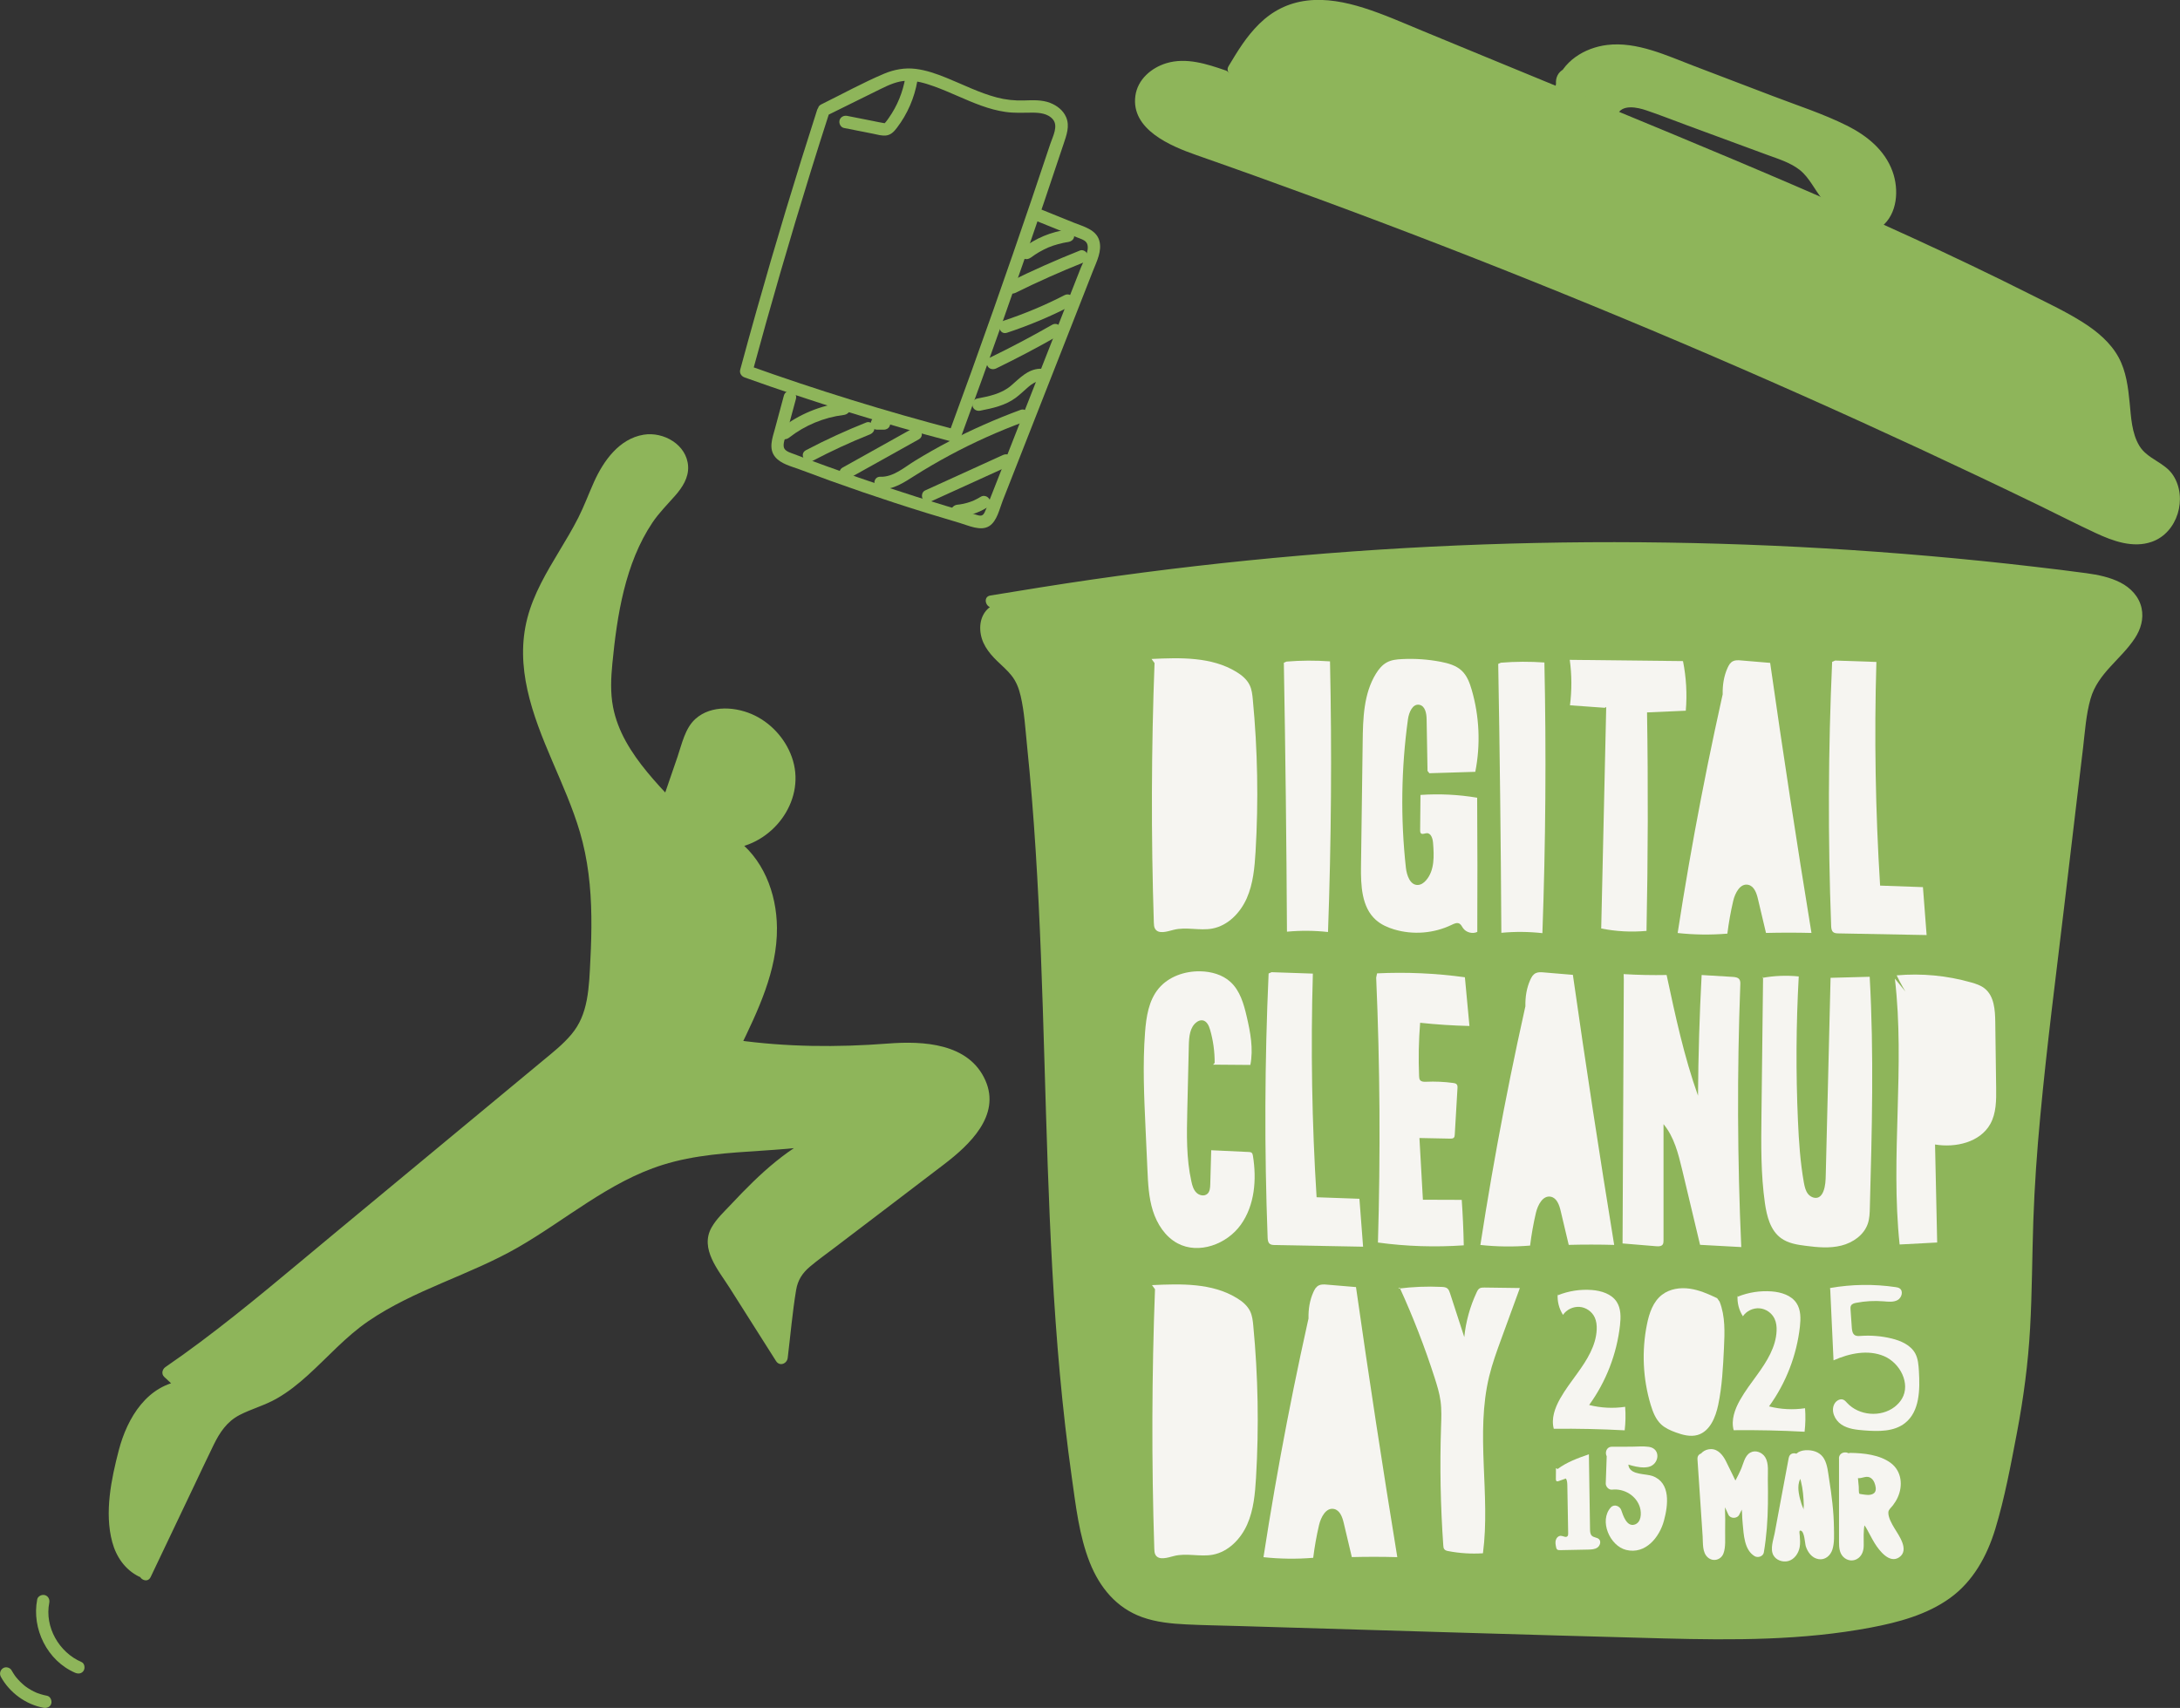 <svg width="134" height="105" viewBox="0 0 134 105" fill="none" xmlns="http://www.w3.org/2000/svg">
<rect x="0" y="0" width="134" height="105" fill="#333333" stroke="none"/>
<g clip-path="url(#clip0_62_463)">
<path d="M8.727 96.572C6.815 95.666 6.915 92.959 7.309 90.885C7.543 89.665 7.784 88.421 8.394 87.338C9.004 86.256 10.058 85.345 11.299 85.24C10.983 84.945 10.668 84.654 10.355 84.359C13.114 82.471 15.69 80.336 18.264 78.202C20.236 76.566 22.21 74.933 24.181 73.298C27.419 70.616 30.657 67.931 33.896 65.249C34.644 64.63 35.408 63.987 35.888 63.143C36.457 62.132 36.559 60.932 36.629 59.772C36.795 56.993 36.846 54.162 36.134 51.472C34.962 47.063 31.752 42.889 32.703 38.425C33.242 35.897 35.047 33.847 36.123 31.497C36.549 30.568 36.864 29.58 37.423 28.723C37.982 27.866 38.851 27.131 39.874 27.064C40.897 26.998 41.984 27.83 41.91 28.848C41.853 29.637 41.195 30.223 40.656 30.804C38.436 33.199 37.769 36.616 37.362 39.856C37.208 41.087 37.077 42.341 37.31 43.559C37.757 45.873 39.436 47.726 41.046 49.448C41.471 48.207 41.9 46.963 42.325 45.722C42.459 45.33 42.599 44.928 42.869 44.616C43.325 44.086 44.081 43.905 44.779 43.941C46.755 44.043 48.491 45.842 48.517 47.818C48.542 49.794 46.853 51.639 44.881 51.79C46.789 53.057 47.55 55.567 47.34 57.845C47.13 60.123 46.114 62.239 45.117 64.297C48.009 64.712 50.945 64.811 53.86 64.591C55.177 64.492 56.528 64.33 57.805 64.673C59.082 65.016 60.292 66.009 60.425 67.322C60.589 68.952 59.146 70.247 57.841 71.24C55.211 73.242 52.583 75.246 49.952 77.247C49.496 77.593 49.027 77.959 48.778 78.475C48.606 78.831 48.558 79.231 48.509 79.625C48.353 80.909 48.194 82.194 48.037 83.476C46.84 81.585 45.64 79.694 44.443 77.802C44.127 77.306 43.802 76.753 43.886 76.172C43.958 75.683 44.307 75.289 44.643 74.926C46.919 72.448 49.478 69.815 52.816 69.37C48.945 70.78 44.563 70.004 40.631 71.24C37.123 72.341 34.308 74.928 31.073 76.671C27.94 78.36 24.361 79.287 21.592 81.524C19.777 82.99 18.344 84.994 16.218 85.954C15.424 86.312 14.539 86.525 13.878 87.09C13.309 87.579 12.97 88.275 12.647 88.951C11.406 91.553 10.168 94.156 8.927 96.759" fill="#8EB55A"/>
<path d="M8.922 96.242C7.145 95.364 7.35 92.882 7.635 91.251C7.853 89.992 8.091 88.659 8.73 87.533C9.265 86.586 10.175 85.741 11.301 85.624C11.609 85.59 11.837 85.214 11.573 84.968C11.257 84.674 10.942 84.382 10.629 84.088L10.552 84.692C13.414 82.729 16.082 80.513 18.751 78.299C21.42 76.085 24.333 73.672 27.125 71.358C28.547 70.178 29.97 68.999 31.393 67.819C32.07 67.258 32.744 66.698 33.421 66.137C34.059 65.607 34.724 65.098 35.306 64.507C35.852 63.954 36.287 63.322 36.554 62.59C36.821 61.858 36.916 61.078 36.974 60.31C37.108 58.587 37.172 56.847 37.069 55.122C36.967 53.397 36.687 51.795 36.146 50.206C35.649 48.737 34.998 47.326 34.403 45.896C33.808 44.465 33.298 43.119 33.044 41.65C32.79 40.181 32.913 38.635 33.47 37.209C34.026 35.784 34.888 34.538 35.641 33.232C36.031 32.557 36.385 31.866 36.687 31.149C37.008 30.392 37.297 29.611 37.751 28.917C38.433 27.876 39.902 26.86 41.061 27.85C42.351 28.953 40.548 30.269 39.879 31.123C38.056 33.453 37.431 36.437 37.046 39.303C36.828 40.931 36.616 42.605 37.069 44.212C37.477 45.65 38.328 46.907 39.274 48.046C39.754 48.621 40.261 49.172 40.774 49.719C40.982 49.942 41.328 49.812 41.417 49.55C41.879 48.204 42.297 46.83 42.812 45.502C43.04 44.91 43.415 44.526 44.043 44.381C44.581 44.255 45.155 44.327 45.673 44.506C47.699 45.207 48.758 47.618 47.688 49.512C47.114 50.531 46.066 51.298 44.886 51.406C44.504 51.442 44.366 51.9 44.691 52.123C46.343 53.243 47.024 55.319 46.991 57.241C46.95 59.68 45.83 61.958 44.786 64.108C44.691 64.302 44.75 64.635 45.017 64.671C47.676 65.047 50.36 65.177 53.042 65.032C55.164 64.916 58.228 64.254 59.659 66.35C61.089 68.446 58.574 70.207 57.156 71.287C55.003 72.927 52.847 74.567 50.693 76.21C49.693 76.973 48.475 77.667 48.219 78.995C48.083 79.701 48.029 80.428 47.942 81.14C47.847 81.92 47.75 82.698 47.655 83.479L48.373 83.284C47.604 82.069 46.832 80.853 46.063 79.637C45.671 79.021 45.281 78.401 44.889 77.784C44.579 77.293 44.104 76.674 44.312 76.057C44.499 75.502 45.05 75.049 45.44 74.632C45.83 74.214 46.232 73.792 46.642 73.388C47.473 72.569 48.35 71.788 49.327 71.151C50.421 70.437 51.616 69.927 52.916 69.743L52.711 69.004C49.181 70.268 45.353 69.771 41.73 70.557C38.108 71.343 35.454 73.534 32.498 75.392C30.996 76.336 29.414 77.094 27.786 77.792C26.158 78.491 24.607 79.128 23.125 80.006C21.643 80.884 20.446 82.01 19.233 83.195C18.636 83.778 18.031 84.362 17.352 84.848C16.672 85.334 15.939 85.665 15.162 85.972C14.267 86.325 13.511 86.763 12.96 87.571C12.378 88.429 11.993 89.442 11.547 90.374C10.563 92.439 9.578 94.504 8.594 96.57C8.383 97.013 9.045 97.404 9.258 96.956C10.124 95.139 10.991 93.322 11.855 91.502C12.278 90.617 12.691 89.724 13.124 88.843C13.503 88.068 13.939 87.4 14.726 86.99C15.465 86.609 16.275 86.399 17 85.984C17.726 85.57 18.331 85.079 18.926 84.541C20.156 83.428 21.251 82.171 22.628 81.229C25.466 79.284 28.86 78.396 31.826 76.692C34.793 74.987 37.431 72.651 40.728 71.614C44.686 70.37 48.986 71.151 52.913 69.743C53.39 69.572 53.193 68.934 52.708 69.004C50.183 69.359 48.078 70.923 46.294 72.651C45.84 73.091 45.399 73.546 44.966 74.01C44.532 74.473 44.048 74.913 43.74 75.458C42.997 76.771 44.166 78.092 44.84 79.159L47.701 83.673C47.919 84.019 48.373 83.845 48.419 83.479C48.588 82.094 48.706 80.692 48.934 79.317C49.037 78.691 49.319 78.263 49.798 77.859C50.278 77.454 50.832 77.06 51.349 76.666C53.577 74.969 55.808 73.278 58.033 71.576C59.587 70.388 61.52 68.586 60.574 66.429C59.561 64.121 56.741 63.987 54.585 64.154C51.455 64.394 48.332 64.371 45.217 63.931L45.448 64.494C46.578 62.163 47.781 59.688 47.758 57.036C47.74 54.892 46.899 52.698 45.076 51.46L44.881 52.176C47.45 51.941 49.486 49.312 48.745 46.769C48.399 45.581 47.519 44.542 46.409 43.994C45.299 43.447 43.735 43.306 42.743 44.199C42.107 44.772 41.912 45.745 41.646 46.523C41.323 47.465 40.997 48.409 40.674 49.351L41.318 49.182C40.272 48.063 39.215 46.922 38.469 45.576C38.102 44.913 37.826 44.207 37.682 43.462C37.513 42.584 37.554 41.673 37.641 40.787C37.928 37.837 38.42 34.643 40.102 32.129C40.513 31.518 41.023 31.016 41.505 30.466C41.943 29.967 42.335 29.365 42.297 28.672C42.225 27.338 40.789 26.524 39.564 26.724C38.064 26.97 37.098 28.331 36.518 29.616C36.185 30.353 35.91 31.111 35.544 31.832C35.177 32.554 34.79 33.191 34.39 33.857C33.606 35.165 32.803 36.503 32.416 37.995C32.029 39.487 32.098 40.956 32.419 42.413C33.093 45.456 34.759 48.161 35.641 51.14C36.141 52.826 36.326 54.574 36.349 56.327C36.362 57.213 36.336 58.101 36.29 58.986C36.249 59.816 36.223 60.66 36.067 61.479C35.91 62.298 35.634 62.982 35.121 63.593C34.608 64.205 33.975 64.704 33.362 65.211C31.939 66.391 30.516 67.57 29.093 68.75C26.258 71.1 23.422 73.449 20.59 75.799C17.757 78.148 15.157 80.377 12.314 82.504C11.609 83.031 10.896 83.543 10.17 84.042C9.976 84.175 9.901 84.464 10.094 84.646C10.409 84.94 10.724 85.232 11.037 85.526L11.309 84.871C9.063 85.104 7.822 87.159 7.302 89.155C6.84 90.924 6.412 92.989 6.899 94.799C7.143 95.705 7.686 96.498 8.542 96.923C8.983 97.14 9.376 96.48 8.93 96.26L8.922 96.242Z" fill="#8EB55A"/>
<path d="M61.297 37.504C60.5 37.778 60.477 38.96 60.946 39.659C61.415 40.358 62.184 40.818 62.643 41.525C63.084 42.2 63.197 43.029 63.292 43.83C65.227 60.072 63.961 76.612 66.56 92.761C66.914 94.963 67.499 97.399 69.381 98.599C70.637 99.403 72.211 99.469 73.703 99.513C82.697 99.776 91.69 100.038 100.684 100.301C105.517 100.442 110.401 100.58 115.144 99.643C117.166 99.244 119.259 98.586 120.635 97.056C121.922 95.628 122.391 93.665 122.809 91.789C123.376 89.232 123.93 86.668 124.212 84.068C124.55 80.948 124.496 77.8 124.617 74.665C124.791 70.109 125.329 65.577 125.868 61.052C126.514 55.611 127.163 50.17 127.809 44.731C127.934 43.677 128.073 42.584 128.644 41.688C129.596 40.196 131.749 39.019 131.226 37.33C130.86 36.142 129.388 35.776 128.155 35.615C107.227 32.866 85.907 33.107 65.045 36.329C63.687 36.539 62.33 36.762 60.974 36.984" fill="#8EB55A"/>
<path d="M61.194 37.133C60.533 37.391 60.218 38.018 60.254 38.709C60.294 39.5 60.736 40.094 61.287 40.631C61.589 40.926 61.917 41.2 62.176 41.53C62.469 41.898 62.633 42.333 62.738 42.786C62.971 43.789 63.028 44.849 63.133 45.87C63.574 50.144 63.815 54.434 63.984 58.725C64.32 67.309 64.366 75.911 65.148 84.472C65.343 86.596 65.584 88.715 65.881 90.827C66.13 92.577 66.33 94.402 66.986 96.058C67.596 97.591 68.624 98.853 70.216 99.421C71.083 99.73 72.016 99.82 72.929 99.864C73.977 99.915 75.026 99.93 76.074 99.961C84.817 100.217 93.562 100.496 102.307 100.726C106.537 100.836 110.801 100.849 114.974 100.061C116.672 99.741 118.425 99.275 119.848 98.254C121.271 97.233 122.135 95.677 122.648 93.99C123.227 92.078 123.596 90.074 123.971 88.114C124.378 85.977 124.665 83.824 124.786 81.652C124.909 79.461 124.909 77.267 124.983 75.077C125.058 72.886 125.211 70.754 125.414 68.599C125.819 64.274 126.378 59.964 126.891 55.652C127.147 53.484 127.406 51.319 127.662 49.151C127.788 48.092 127.914 47.029 128.042 45.97C128.16 44.969 128.224 43.935 128.501 42.96C128.952 41.379 130.362 40.552 131.226 39.236C131.588 38.686 131.777 38.046 131.639 37.391C131.49 36.68 130.965 36.132 130.331 35.81C129.698 35.487 128.97 35.336 128.255 35.239C127.178 35.093 126.096 34.962 125.017 34.837C122.878 34.586 120.738 34.369 118.594 34.182C110.019 33.432 101.399 33.176 92.795 33.419C84.191 33.662 75.623 34.402 67.114 35.63C65.027 35.932 62.948 36.27 60.869 36.611C60.382 36.69 60.589 37.43 61.074 37.35C69.409 35.984 77.774 34.957 86.209 34.468C94.575 33.985 102.966 33.972 111.334 34.43C115.541 34.66 119.74 35.011 123.927 35.479C124.973 35.597 126.019 35.72 127.065 35.853C127.888 35.958 128.734 36.03 129.526 36.298C130.149 36.511 130.77 36.905 130.9 37.596C131.021 38.228 130.636 38.809 130.247 39.272C129.772 39.833 129.224 40.327 128.757 40.892C128.219 41.545 127.865 42.274 127.678 43.101C127.462 44.04 127.393 45.015 127.278 45.97L126.898 49.151C126.401 53.346 125.901 57.538 125.404 61.733C124.904 65.938 124.422 70.15 124.245 74.386C124.158 76.507 124.155 78.632 124.065 80.753C123.976 82.875 123.758 84.997 123.383 87.098C123.03 89.079 122.627 91.067 122.125 93.017C121.694 94.691 121.048 96.355 119.646 97.458C118.294 98.52 116.564 98.978 114.905 99.3C112.9 99.687 110.865 99.879 108.824 99.963C104.622 100.137 100.407 99.91 96.208 99.787C91.921 99.661 87.634 99.536 83.348 99.41C81.204 99.349 79.061 99.285 76.918 99.224C75.846 99.193 74.775 99.162 73.703 99.129C72.793 99.101 71.87 99.075 70.983 98.853C67.378 97.949 67.058 93.673 66.627 90.627C65.448 82.289 65.227 73.856 64.978 65.451C64.853 61.246 64.725 57.041 64.468 52.842C64.34 50.746 64.181 48.65 63.976 46.559C63.876 45.553 63.773 44.55 63.645 43.546C63.532 42.684 63.363 41.821 62.822 41.115C62.346 40.493 61.602 40.05 61.218 39.362C60.997 38.965 60.848 38.093 61.405 37.875C61.861 37.696 61.661 36.954 61.2 37.135H61.194V37.133Z" fill="#8EB55A"/>
<path d="M75.234 4.701C74.298 4.379 73.326 4.049 72.342 4.146C71.357 4.243 70.352 4.891 70.18 5.863C69.896 7.458 71.76 8.502 73.288 9.037C92.165 15.627 110.637 23.374 128.565 32.219C129.726 32.792 131.067 33.381 132.27 32.9C133.78 32.296 134.095 29.898 132.793 28.925C132.482 28.692 132.118 28.541 131.808 28.311C130.144 27.059 130.872 24.393 130.049 22.481C129.398 20.973 127.847 20.09 126.386 19.338C117.21 14.598 107.647 10.652 98.097 6.71C93.964 5.006 89.834 3.301 85.701 1.597C83.514 0.694 80.984 -0.202 78.874 0.87C77.502 1.566 76.641 2.951 75.849 4.271" fill="#8EB55A"/>
<path d="M75.336 4.33C74.19 3.934 72.918 3.519 71.706 3.882C70.767 4.164 69.924 4.888 69.788 5.897C69.511 7.965 71.965 8.983 73.531 9.531C78.567 11.294 83.576 13.139 88.55 15.064C93.523 16.989 98.484 19.003 103.402 21.094C108.311 23.182 113.187 25.352 118.025 27.599C120.453 28.728 122.873 29.875 125.283 31.044C126.465 31.617 127.634 32.219 128.824 32.772C129.872 33.261 131.111 33.714 132.264 33.309C133.857 32.754 134.482 30.617 133.58 29.222C133.051 28.408 132 28.234 131.5 27.405C131.031 26.624 130.993 25.649 130.906 24.769C130.811 23.814 130.695 22.842 130.234 21.984C129.737 21.063 128.906 20.372 128.034 19.819C127.009 19.169 125.896 18.647 124.814 18.102C123.614 17.498 122.409 16.907 121.199 16.328C116.343 14.002 111.406 11.852 106.445 9.761C101.407 7.639 96.346 5.572 91.293 3.488C90.014 2.961 88.734 2.434 87.455 1.904C86.253 1.408 85.058 0.873 83.814 0.481C82.702 0.131 81.507 -0.107 80.338 0.036C79.169 0.179 78.21 0.676 77.405 1.466C76.6 2.257 76.067 3.153 75.516 4.069C75.259 4.494 75.926 4.881 76.18 4.456C76.723 3.552 77.277 2.631 78.056 1.904C78.836 1.177 79.874 0.77 80.969 0.758C82.133 0.745 83.271 1.077 84.355 1.472C85.532 1.899 86.683 2.406 87.84 2.884C92.713 4.896 97.592 6.9 102.461 8.922C107.24 10.905 112.006 12.922 116.71 15.072C119.058 16.144 121.392 17.25 123.701 18.401C124.781 18.939 125.868 19.468 126.922 20.052C127.798 20.538 128.693 21.104 129.29 21.925C130.406 23.461 129.921 25.46 130.544 27.162C130.69 27.558 130.89 27.927 131.172 28.244C131.508 28.623 131.952 28.841 132.375 29.104C133.031 29.514 133.305 30.256 133.2 31.011C133.1 31.722 132.667 32.388 131.954 32.598C130.824 32.933 129.631 32.316 128.642 31.83C126.332 30.691 124.012 29.57 121.684 28.467C117.064 26.279 112.413 24.165 107.727 22.122C103.068 20.093 98.377 18.133 93.657 16.246C88.911 14.35 84.135 12.528 79.333 10.782C78.123 10.342 76.91 9.907 75.698 9.477C74.636 9.101 73.521 8.791 72.506 8.302C71.785 7.957 70.921 7.463 70.621 6.675C70.278 5.776 70.944 4.955 71.772 4.658C72.877 4.264 74.07 4.699 75.123 5.062C75.593 5.224 75.793 4.484 75.328 4.323L75.336 4.33Z" fill="#8EB55A"/>
<path d="M96.005 5.293C96.328 4 97.718 3.202 99.051 3.125C100.384 3.048 101.679 3.532 102.925 4.008C105.783 5.098 108.639 6.191 111.498 7.281C112.885 7.811 114.331 8.382 115.297 9.505C116.264 10.629 116.551 12.487 115.513 13.544C115.4 13.659 115.262 13.769 115.1 13.787C114.98 13.8 114.862 13.761 114.749 13.72C113.664 13.324 112.705 12.592 112.039 11.65C111.739 11.225 111.495 10.759 111.131 10.388C110.595 9.846 109.857 9.567 109.139 9.303C106.634 8.379 104.127 7.455 101.622 6.534C101.158 6.362 100.681 6.191 100.187 6.214C99.692 6.237 99.179 6.516 99.03 6.984C98.379 6.716 97.728 6.444 97.077 6.176C96.725 6.03 96.354 5.868 96.144 5.551C95.933 5.234 95.982 4.719 96.333 4.573" fill="#8EB55A"/>
<path d="M96.374 5.395C96.682 4.254 97.882 3.591 99.005 3.511C100.581 3.401 102.099 4.103 103.537 4.65C105.086 5.241 106.634 5.833 108.18 6.424C109.726 7.015 111.165 7.501 112.611 8.139C113.78 8.656 115.013 9.372 115.533 10.603C115.746 11.107 115.849 11.686 115.754 12.228C115.705 12.507 115.608 12.771 115.454 13.009C115.385 13.116 115.303 13.219 115.205 13.306C115.033 13.459 114.849 13.354 114.659 13.275C114.046 13.019 113.482 12.646 113.005 12.185C112.495 11.691 112.167 11.095 111.749 10.529C110.86 9.331 109.326 8.96 107.988 8.469C106.237 7.824 104.489 7.179 102.738 6.534C101.953 6.245 101.099 5.807 100.243 5.827C99.543 5.843 98.907 6.214 98.659 6.882L99.133 6.613C98.469 6.337 97.8 6.071 97.138 5.787C96.91 5.687 96.62 5.572 96.477 5.357C96.379 5.211 96.356 4.991 96.528 4.904C96.969 4.678 96.579 4.016 96.141 4.241C95.364 4.637 95.587 5.671 96.169 6.122C96.526 6.396 96.966 6.542 97.379 6.71C97.897 6.925 98.412 7.138 98.93 7.353C99.133 7.437 99.338 7.258 99.405 7.084C99.669 6.37 100.674 6.606 101.199 6.785C102.03 7.066 102.848 7.389 103.671 7.693C105.322 8.302 106.973 8.909 108.621 9.518C109.306 9.771 110.049 9.991 110.631 10.452C111.213 10.913 111.541 11.665 112.016 12.244C112.464 12.791 113.023 13.26 113.636 13.618C114.213 13.956 115.026 14.432 115.641 13.946C116.643 13.155 116.736 11.645 116.325 10.526C115.846 9.213 114.741 8.328 113.521 7.719C112.07 6.995 110.495 6.488 108.983 5.909C107.355 5.287 105.729 4.666 104.101 4.046C102.473 3.427 100.622 2.541 98.787 2.764C97.397 2.933 96.018 3.778 95.636 5.19C95.508 5.669 96.249 5.871 96.377 5.395H96.374Z" fill="#8EB55A"/>
<path d="M70.97 40.685C70.767 46.029 70.752 51.38 70.924 56.724C70.929 56.852 70.934 56.985 70.998 57.095C71.206 57.446 71.729 57.269 72.124 57.167C72.898 56.962 73.728 57.231 74.516 57.085C75.48 56.906 76.241 56.115 76.636 55.222C77.031 54.329 77.118 53.331 77.177 52.353C77.361 49.238 77.305 46.106 77.007 42.999C76.979 42.699 76.946 42.392 76.815 42.121C76.646 41.768 76.331 41.507 75.995 41.304C74.472 40.373 72.567 40.426 70.783 40.511C71.398 41.356 72.016 42.203 72.631 43.047C72.782 43.257 72.939 43.469 73.016 43.715C73.103 43.984 73.09 44.276 73.077 44.557C72.947 47.697 72.906 50.843 72.957 53.988C72.957 54.086 72.962 54.185 73.011 54.267C73.149 54.505 73.521 54.418 73.741 54.252C74.674 53.548 74.721 52.192 74.682 51.025C74.615 48.987 74.549 46.948 74.48 44.91C74.467 44.534 74.451 44.145 74.269 43.815C74.087 43.485 73.682 43.249 73.331 43.38" fill="#F6F5F1"/>
<path d="M78.915 40.744C79.013 46.254 79.077 51.767 79.107 57.277C79.946 57.198 80.792 57.205 81.63 57.297C81.83 51.754 81.871 46.205 81.753 40.659C80.864 40.596 79.969 40.598 79.079 40.672" fill="#F6F5F1"/>
<path d="M87.86 47.536L90.683 47.449C91.013 45.783 90.937 44.038 90.462 42.405C90.337 41.975 90.175 41.537 89.847 41.23C89.503 40.908 89.024 40.775 88.562 40.685C87.778 40.534 86.976 40.478 86.176 40.519C85.858 40.534 85.532 40.567 85.253 40.718C84.96 40.874 84.745 41.141 84.571 41.425C83.82 42.651 83.779 44.166 83.761 45.601C83.727 48.151 83.694 50.702 83.658 53.251C83.643 54.431 83.691 55.767 84.571 56.553C84.886 56.834 85.284 57.016 85.689 57.136C86.85 57.487 88.142 57.384 89.234 56.855C89.383 56.783 89.56 56.701 89.706 56.78C89.811 56.837 89.86 56.96 89.929 57.057C90.116 57.325 90.508 57.431 90.806 57.292C90.819 54.541 90.816 51.79 90.798 49.041C89.65 48.847 88.475 48.79 87.314 48.87C87.306 49.594 87.301 50.318 87.293 51.042C87.293 51.109 87.293 51.186 87.345 51.232C87.434 51.314 87.576 51.227 87.699 51.222C87.96 51.209 88.065 51.547 88.086 51.808C88.152 52.611 88.188 53.515 87.655 54.121C87.527 54.27 87.355 54.395 87.158 54.405C86.681 54.428 86.471 53.819 86.417 53.346C86.083 50.31 86.127 47.237 86.545 44.212C86.604 43.792 86.832 43.249 87.247 43.329C87.601 43.398 87.686 43.856 87.691 44.214C87.709 45.274 87.729 46.333 87.747 47.393" fill="#F6F5F1"/>
<path d="M98.731 43.464L98.423 57.08C99.338 57.264 100.279 57.313 101.207 57.228C101.299 52.752 101.312 48.273 101.24 43.797C102.035 43.761 102.827 43.725 103.622 43.692C103.709 42.674 103.65 41.642 103.45 40.642C101.13 40.616 98.81 40.59 96.49 40.565C96.618 41.491 96.621 42.433 96.503 43.359C97.215 43.411 97.925 43.462 98.638 43.513" fill="#F6F5F1"/>
<path d="M106.319 40.803C105.045 46.28 103.978 51.803 103.122 57.359C104.135 57.469 105.16 57.482 106.178 57.397C106.263 56.719 106.381 56.048 106.537 55.383C106.652 54.894 106.968 54.29 107.457 54.395C107.824 54.474 107.973 54.902 108.057 55.265C108.221 55.961 108.385 56.658 108.552 57.354C109.483 57.331 110.416 57.331 111.347 57.354C110.444 51.828 109.598 46.295 108.808 40.752C108.211 40.7 107.611 40.649 107.014 40.601C106.845 40.585 106.665 40.575 106.514 40.652C106.358 40.734 106.263 40.895 106.191 41.056C105.735 42.065 105.855 43.244 106.158 44.309C106.46 45.374 106.929 46.392 107.165 47.472C107.468 48.862 107.368 50.336 106.881 51.672C107.229 51.751 107.58 51.833 107.929 51.913C108.047 51.941 108.185 51.961 108.275 51.879C108.352 51.81 108.357 51.693 108.355 51.59C108.327 50.543 107.998 49.504 107.421 48.629" fill="#F6F5F1"/>
<path d="M112.618 40.688C112.375 46.093 112.354 51.508 112.557 56.916C112.562 57.057 112.577 57.218 112.685 57.305C112.769 57.374 112.89 57.379 113 57.382C114.808 57.415 116.618 57.451 118.425 57.484C118.351 56.502 118.274 55.521 118.199 54.538C117.323 54.508 116.443 54.474 115.566 54.444C115.279 49.868 115.202 45.279 115.338 40.695C114.492 40.667 113.649 40.639 112.803 40.608" fill="#F6F5F1"/>
<path d="M74.662 65.344C74.667 64.653 74.572 63.962 74.38 63.299C74.308 63.048 74.172 62.761 73.913 62.726C73.785 62.708 73.657 62.761 73.554 62.838C73.136 63.145 73.088 63.739 73.075 64.256C73.044 65.595 73.013 66.933 72.98 68.272C72.947 69.733 72.913 71.212 73.234 72.64C73.287 72.883 73.359 73.137 73.536 73.316C73.713 73.495 74.023 73.562 74.213 73.395C74.369 73.26 74.385 73.027 74.392 72.82C74.413 72.118 74.431 71.414 74.451 70.713C75.221 70.749 75.99 70.785 76.759 70.821C76.818 70.823 76.885 70.828 76.931 70.864C76.987 70.908 77.002 70.984 77.015 71.054C77.251 72.507 77.128 74.094 76.269 75.294C75.41 76.495 73.682 77.132 72.382 76.436C71.626 76.031 71.124 75.253 70.865 74.434C70.606 73.615 70.567 72.748 70.529 71.891C70.49 71.051 70.452 70.209 70.414 69.37C70.324 67.404 70.234 65.433 70.383 63.473C70.455 62.516 70.606 61.505 71.221 60.768C71.831 60.036 72.823 59.695 73.777 59.713C74.449 59.726 75.139 59.913 75.633 60.366C76.223 60.903 76.454 61.72 76.633 62.495C76.861 63.47 77.051 64.486 76.856 65.469C76.095 65.464 75.333 65.456 74.569 65.451" fill="#F6F5F1"/>
<path d="M84.591 60.1C84.825 65.525 84.858 70.959 84.699 76.387C86.445 76.625 88.216 76.681 89.975 76.559C89.957 75.627 89.914 74.693 89.85 73.764L87.463 73.756L87.25 69.961L89.142 69.999C89.222 69.999 89.311 69.999 89.365 69.94C89.411 69.892 89.416 69.82 89.421 69.753C89.478 68.804 89.532 67.855 89.588 66.905C89.593 66.82 89.596 66.726 89.539 66.662C89.488 66.603 89.403 66.588 89.324 66.577C88.773 66.503 88.214 66.478 87.658 66.503C87.527 66.508 87.376 66.508 87.293 66.406C87.24 66.339 87.232 66.247 87.229 66.16C87.183 65.065 87.204 63.969 87.293 62.877C88.301 62.984 89.311 63.051 90.324 63.074L90.044 60.079C88.257 59.834 86.448 59.752 84.645 59.839" fill="#F6F5F1"/>
<path d="M99.812 60.207C99.787 65.62 99.761 71.031 99.735 76.443C100.425 76.502 101.117 76.559 101.809 76.615C101.95 76.625 102.115 76.625 102.199 76.513C102.25 76.441 102.253 76.349 102.253 76.259V69.109C102.907 69.894 103.163 70.928 103.402 71.924C103.768 73.459 104.132 74.992 104.499 76.528C105.342 76.574 106.188 76.62 107.032 76.666C106.791 71.289 106.77 65.904 106.973 60.527C106.978 60.42 106.978 60.302 106.916 60.212C106.829 60.087 106.655 60.066 106.501 60.056C105.865 60.018 105.232 59.98 104.596 59.941C104.465 62.413 104.391 64.886 104.373 67.361C103.514 64.95 102.979 62.439 102.443 59.939C101.563 59.956 100.681 59.939 99.802 59.885" fill="#F6F5F1"/>
<path d="M108.373 60.044C108.339 62.889 108.306 65.738 108.273 68.584C108.252 70.378 108.232 72.182 108.485 73.961C108.601 74.764 108.816 75.637 109.475 76.116C109.908 76.433 110.462 76.523 110.995 76.589C111.724 76.684 112.472 76.753 113.185 76.574C113.898 76.395 114.577 75.921 114.81 75.228C114.918 74.913 114.928 74.573 114.936 74.24C115.064 69.51 115.192 64.773 114.926 60.049C114.123 60.069 113.323 60.092 112.521 60.113C112.423 64.144 112.326 68.174 112.226 72.205C112.218 72.553 112.208 72.909 112.082 73.234C112.026 73.377 111.941 73.521 111.806 73.595C111.583 73.713 111.293 73.597 111.136 73.4C110.98 73.203 110.926 72.945 110.88 72.699C110.657 71.445 110.572 70.173 110.516 68.901C110.385 65.945 110.401 62.984 110.565 60.028C109.824 59.954 109.07 59.982 108.337 60.115" fill="#F6F5F1"/>
<path d="M116.474 60.161C117.11 65.579 116.19 71.084 116.766 76.507L119.074 76.385C119.03 74.376 118.987 72.369 118.943 70.36C120.212 70.572 121.709 70.224 122.337 69.103C122.709 68.441 122.709 67.639 122.699 66.877C122.681 65.528 122.663 64.179 122.645 62.828C122.635 62.083 122.578 61.236 121.996 60.77C121.758 60.578 121.458 60.481 121.163 60.397C119.681 59.974 118.12 59.826 116.584 59.962C117.066 60.96 117.682 61.896 118.405 62.736C118.541 62.892 118.682 63.051 118.751 63.248C118.81 63.417 118.807 63.598 118.805 63.778C118.792 64.776 118.779 65.771 118.769 66.769C118.766 67.071 118.789 67.43 119.046 67.591C119.287 67.742 119.628 67.619 119.802 67.394C119.976 67.169 120.03 66.874 120.063 66.59C120.168 65.735 120.176 64.873 120.158 64.01C120.151 63.586 120.117 63.115 119.812 62.818C119.507 62.521 118.851 62.621 118.82 63.043" fill="#F6F5F1"/>
<path d="M86.032 79.151C86.86 80.961 87.581 82.819 88.188 84.713C88.337 85.178 88.481 85.647 88.547 86.13C88.619 86.66 88.596 87.198 88.578 87.73C88.498 90.156 88.545 92.587 88.716 95.011C88.722 95.093 88.729 95.183 88.783 95.246C88.842 95.318 88.937 95.341 89.027 95.357C89.727 95.492 90.444 95.536 91.154 95.49C91.626 91.884 90.678 88.147 91.537 84.613C91.729 83.822 92.008 83.057 92.288 82.291C92.667 81.255 93.047 80.221 93.423 79.184C92.698 79.174 91.97 79.164 91.244 79.154C91.144 79.154 91.039 79.154 90.952 79.202C90.86 79.256 90.808 79.356 90.765 79.453C90.36 80.318 90.101 81.25 90.006 82.199C89.714 81.301 89.421 80.4 89.129 79.502C89.093 79.394 89.055 79.282 88.968 79.21C88.873 79.131 88.739 79.121 88.616 79.115C87.729 79.072 86.84 79.108 85.958 79.22" fill="#F6F5F1"/>
<path d="M95.749 79.548C95.713 79.996 95.831 80.454 96.074 80.833C96.295 80.508 96.7 80.313 97.095 80.344C97.49 80.374 97.856 80.63 98.023 80.989C98.13 81.219 98.156 81.48 98.146 81.734C98.105 82.721 97.549 83.607 96.969 84.408C96.597 84.925 96.208 85.432 95.895 85.987C95.577 86.55 95.338 87.213 95.508 87.837C96.961 87.822 98.415 87.853 99.866 87.932C99.922 87.454 99.933 86.967 99.894 86.486C99.159 86.596 98.402 86.558 97.682 86.374C98.723 84.938 99.384 83.228 99.579 81.467C99.633 80.976 99.643 80.446 99.374 80.032C99.056 79.543 98.43 79.351 97.848 79.305C97.141 79.251 96.42 79.361 95.761 79.627" fill="#F6F5F1"/>
<path d="M105.55 79.809C105.012 79.553 104.455 79.307 103.866 79.223C103.276 79.138 102.635 79.233 102.163 79.597C101.609 80.021 101.371 80.735 101.235 81.419C100.904 83.052 100.984 84.764 101.463 86.358C101.597 86.801 101.771 87.254 102.109 87.569C102.361 87.802 102.684 87.942 103.007 88.06C103.437 88.219 103.912 88.344 104.353 88.216C105.106 87.993 105.452 87.136 105.614 86.371C105.855 85.224 105.911 84.047 105.968 82.877C106.014 81.915 106.055 80.92 105.701 80.024" fill="#F6F5F1"/>
<path d="M112.503 79.33L112.703 83.63C113.68 83.195 114.828 82.954 115.813 83.374C116.797 83.794 117.451 85.066 116.91 85.987C116.797 86.181 116.638 86.35 116.461 86.489C115.613 87.146 114.267 87.036 113.539 86.248C113.472 86.176 113.405 86.097 113.316 86.054C113.113 85.961 112.867 86.107 112.759 86.304C112.523 86.734 112.777 87.3 113.185 87.574C113.592 87.848 114.105 87.899 114.592 87.937C115.461 88.004 116.42 88.024 117.102 87.482C118.002 86.768 118.02 85.432 117.951 84.285C117.928 83.919 117.902 83.538 117.73 83.213C117.448 82.688 116.843 82.424 116.264 82.284C115.646 82.135 115.002 82.082 114.369 82.128C114.249 82.135 114.118 82.145 114.015 82.084C113.867 81.992 113.839 81.79 113.826 81.616C113.8 81.245 113.774 80.874 113.749 80.502C113.744 80.423 113.739 80.339 113.777 80.267C113.836 80.154 113.974 80.116 114.097 80.093C114.651 79.986 115.22 79.955 115.782 80.001C116.074 80.024 116.384 80.065 116.641 79.924C116.897 79.783 117.01 79.369 116.766 79.205C116.689 79.154 116.597 79.138 116.505 79.126C115.174 78.931 113.813 78.951 112.49 79.184" fill="#F6F5F1"/>
<path d="M95.641 90.258L95.636 90.921C95.636 90.972 95.641 91.031 95.682 91.057C95.718 91.078 95.764 91.065 95.805 91.052C95.954 90.998 96.105 90.947 96.254 90.893C96.333 91.021 96.338 91.18 96.341 91.328C96.359 92.306 96.374 93.284 96.392 94.261C96.392 94.325 96.392 94.397 96.346 94.443C96.249 94.543 96.087 94.425 95.946 94.417C95.797 94.41 95.672 94.538 95.631 94.681C95.59 94.824 95.621 94.975 95.651 95.121C95.662 95.165 95.672 95.211 95.7 95.244C95.749 95.298 95.831 95.3 95.903 95.298C96.474 95.287 97.046 95.275 97.618 95.264C97.815 95.259 98.028 95.252 98.189 95.139C98.351 95.026 98.43 94.768 98.29 94.627C98.171 94.512 97.969 94.527 97.849 94.415C97.749 94.32 97.738 94.164 97.736 94.026C97.713 92.485 97.69 90.944 97.666 89.404C96.995 89.639 96.313 89.882 95.744 90.31" fill="#F6F5F1"/>
<path d="M99.151 89.383L99.087 91.195C100.079 91.057 101.107 91.843 101.233 92.836C101.271 93.135 101.233 93.453 101.074 93.708C100.915 93.964 100.625 94.149 100.322 94.131C100.043 94.115 99.794 93.931 99.633 93.706C99.471 93.481 99.376 93.209 99.287 92.946C98.959 93.271 99.074 93.826 99.292 94.233C99.397 94.43 99.525 94.622 99.707 94.758C100.202 95.124 100.948 94.921 101.363 94.471C101.779 94.021 101.938 93.391 102.04 92.787C102.135 92.234 102.15 91.561 101.697 91.234C101.443 91.049 101.112 91.031 100.804 90.98C100.494 90.929 100.179 90.832 99.956 90.612C99.733 90.392 99.633 90.023 99.797 89.757C99.817 89.721 99.846 89.688 99.879 89.667C99.981 89.601 100.115 89.644 100.228 89.683C100.479 89.767 100.743 89.818 101.01 89.831C101.143 89.839 101.284 89.831 101.394 89.757C101.504 89.683 101.558 89.514 101.474 89.411C101.404 89.329 101.284 89.324 101.176 89.324C100.479 89.324 99.784 89.329 99.087 89.329" fill="#F6F5F1"/>
<path d="M98.766 89.383L98.702 91.195C98.694 91.385 98.884 91.602 99.087 91.579C99.83 91.492 100.594 91.948 100.807 92.682C100.907 93.03 100.892 93.611 100.461 93.731C99.989 93.865 99.766 93.163 99.656 92.841C99.569 92.582 99.218 92.444 99.012 92.672C98.277 93.488 98.951 95.039 99.958 95.285C101.145 95.574 102.004 94.507 102.279 93.488C102.532 92.557 102.717 91.152 101.574 90.74C101.163 90.591 100.294 90.683 100.117 90.169C100.097 90.113 100.105 90.09 100.094 90.041C100.084 89.99 100.181 89.89 100.063 89.977C99.979 90.038 100.03 90.018 100.12 90.046C100.184 90.067 100.246 90.087 100.312 90.102C100.622 90.184 100.989 90.251 101.309 90.187C101.994 90.049 102.117 89.061 101.356 88.948C101.01 88.897 100.635 88.935 100.287 88.938C99.887 88.938 99.487 88.938 99.084 88.94C98.589 88.94 98.589 89.711 99.084 89.708C99.625 89.708 100.163 89.706 100.704 89.703H101.071C101.04 89.703 101.233 89.711 101.24 89.703L101.145 89.439H101.086C100.984 89.404 100.825 89.427 100.712 89.406C100.581 89.383 100.453 89.342 100.325 89.304C99.869 89.171 99.466 89.335 99.353 89.823C99.251 90.269 99.469 90.722 99.82 90.99C100.194 91.275 100.633 91.316 101.081 91.4C101.486 91.477 101.684 91.684 101.704 92.101C101.725 92.518 101.638 92.93 101.525 93.322C101.412 93.713 101.233 94.133 100.881 94.366C100.574 94.571 100.133 94.65 99.848 94.366C99.615 94.133 99.281 93.511 99.553 93.209L98.91 93.04C99.133 93.696 99.51 94.484 100.317 94.507C101.125 94.53 101.615 93.783 101.625 93.053C101.64 91.753 100.363 90.655 99.084 90.804L99.469 91.188L99.533 89.376C99.551 88.882 98.782 88.882 98.764 89.376V89.383H98.766Z" fill="#F6F5F1"/>
<path d="M104.724 89.711C104.845 91.49 104.963 93.266 105.083 95.044C105.091 95.165 105.101 95.287 105.165 95.39C105.229 95.492 105.363 95.559 105.47 95.505C105.586 95.449 105.609 95.298 105.617 95.17C105.673 94.254 105.681 93.332 105.64 92.416C105.634 92.273 105.64 92.104 105.755 92.022C105.955 91.881 106.193 92.142 106.301 92.362C106.393 92.552 106.486 92.741 106.578 92.93C106.714 92.662 106.85 92.39 106.986 92.122C107.016 92.058 107.052 91.991 107.114 91.958C107.224 91.899 107.368 91.976 107.424 92.086C107.48 92.196 107.475 92.329 107.47 92.452C107.445 93.181 107.506 93.913 107.65 94.627C107.706 94.904 107.798 95.211 108.052 95.336C108.342 93.662 108.306 91.953 108.273 90.256C108.27 90.092 108.262 89.918 108.178 89.78C108.093 89.642 107.893 89.557 107.757 89.647C107.675 89.703 107.637 89.803 107.603 89.898C107.398 90.463 107.139 91.011 106.827 91.525C106.773 91.615 106.668 91.717 106.581 91.658C106.552 91.638 106.534 91.607 106.519 91.576C106.273 91.072 106.027 90.568 105.781 90.067C105.673 89.844 105.545 89.603 105.317 89.504C105.088 89.404 104.75 89.565 104.786 89.811" fill="#F6F5F1"/>
<path d="M104.34 89.711C104.412 90.778 104.483 91.845 104.555 92.91L104.658 94.451C104.686 94.875 104.624 95.436 104.976 95.746C105.301 96.032 105.786 95.902 105.937 95.502C106.088 95.103 106.032 94.563 106.04 94.138C106.05 93.642 106.047 93.143 106.029 92.646C106.029 92.6 106.053 92.352 106.019 92.321C106.024 92.239 105.963 92.252 105.832 92.365C105.868 92.398 105.899 92.436 105.924 92.48C106.053 92.677 106.14 92.91 106.242 93.122C106.365 93.376 106.781 93.371 106.906 93.122C107.009 92.92 107.111 92.718 107.211 92.516C107.245 92.449 107.324 92.349 107.329 92.283C107.393 92.183 107.311 92.18 107.081 92.275V92.36C107.022 92.534 107.075 92.843 107.081 93.03C107.086 93.24 107.099 93.453 107.119 93.662C107.183 94.33 107.209 95.285 107.855 95.669C108.05 95.787 108.378 95.687 108.419 95.439C108.586 94.453 108.657 93.458 108.67 92.457C108.678 91.955 108.673 91.451 108.665 90.95C108.657 90.525 108.737 89.964 108.503 89.585C108.319 89.286 107.909 89.122 107.588 89.301C107.234 89.496 107.16 90.005 107.006 90.346C106.911 90.555 106.811 90.763 106.701 90.965C106.655 91.052 106.573 91.149 106.545 91.241C106.506 91.372 106.381 91.318 106.668 91.356C106.922 91.392 106.842 91.372 106.768 91.218C106.542 90.755 106.322 90.292 106.091 89.831C105.912 89.473 105.622 89.091 105.181 89.086C104.768 89.081 104.391 89.381 104.399 89.805C104.407 90.299 105.176 90.299 105.168 89.805C105.168 89.921 105.109 89.805 105.186 89.859C105.247 89.903 105.289 89.969 105.327 90.031C105.435 90.202 105.514 90.397 105.604 90.578C105.727 90.829 105.85 91.083 105.973 91.333C106.063 91.515 106.132 91.735 106.268 91.889C106.963 92.662 107.642 90.814 107.814 90.392C107.855 90.294 107.893 90.195 107.929 90.095C107.947 90.043 107.965 89.995 107.986 89.946L107.855 89.99C107.834 90.02 107.88 90.256 107.883 90.307C107.886 90.443 107.888 90.578 107.891 90.712C107.901 91.213 107.906 91.717 107.904 92.219C107.896 93.225 107.842 94.233 107.675 95.229L108.239 94.998C108.078 94.901 108.05 94.691 108.014 94.52C107.957 94.254 107.916 93.982 107.891 93.711C107.839 93.212 107.896 92.703 107.842 92.206C107.798 91.807 107.434 91.423 107.006 91.579C106.796 91.656 106.693 91.83 106.596 92.019C106.476 92.255 106.358 92.493 106.24 92.728H106.904C106.727 92.367 106.578 91.919 106.219 91.694C105.86 91.469 105.424 91.635 105.296 92.019C105.168 92.403 105.271 92.92 105.276 93.327C105.281 93.806 105.271 94.284 105.25 94.763C105.245 94.873 105.217 94.998 105.232 95.106C105.232 95.144 105.227 95.18 105.222 95.218C105.419 95.229 105.501 95.167 105.465 95.037C105.494 94.942 105.447 94.776 105.442 94.681L105.419 94.325L105.317 92.784C105.247 91.758 105.178 90.729 105.109 89.703C105.076 89.212 104.307 89.209 104.34 89.703V89.711Z" fill="#F6F5F1"/>
<path d="M110.321 89.724L109.324 95.062C109.306 95.157 109.288 95.257 109.314 95.352C109.373 95.574 109.672 95.671 109.883 95.574C110.093 95.477 110.213 95.246 110.252 95.016C110.29 94.786 110.254 94.553 110.239 94.323C110.226 94.133 110.237 93.916 110.375 93.788C110.575 93.601 110.924 93.721 111.083 93.944C111.242 94.166 111.265 94.453 111.313 94.722C111.362 94.991 111.459 95.28 111.698 95.418C111.78 95.467 111.88 95.492 111.975 95.472C112.226 95.421 112.303 95.103 112.321 94.85C112.423 93.376 112.216 91.901 111.967 90.445C111.913 90.123 111.823 89.759 111.534 89.608C111.383 89.529 111.203 89.529 111.031 89.529C110.916 89.529 110.788 89.534 110.706 89.616C110.554 89.764 110.675 90.015 110.777 90.202C111.162 90.893 111.216 91.712 111.259 92.5C111.275 92.756 111.247 93.081 111.006 93.171C110.849 93.23 110.67 93.145 110.562 93.017C110.454 92.889 110.408 92.726 110.362 92.564C110.175 91.914 110.001 91.162 110.388 90.606" fill="#F6F5F1"/>
<path d="M109.949 89.624L109.373 92.708L109.086 94.251C109.011 94.655 108.791 95.218 109.006 95.61C109.178 95.922 109.583 96.055 109.919 95.968C110.301 95.868 110.552 95.49 110.621 95.121C110.667 94.876 110.644 94.632 110.626 94.384C110.619 94.287 110.565 94.079 110.678 94.095C110.926 94.133 110.939 94.883 111.001 95.07C111.121 95.433 111.375 95.779 111.775 95.85C112.175 95.922 112.511 95.643 112.631 95.27C112.767 94.855 112.734 94.353 112.729 93.923C112.723 93.419 112.688 92.915 112.634 92.413C112.58 91.912 112.511 91.418 112.431 90.924C112.367 90.519 112.334 90.069 112.134 89.701C111.934 89.332 111.554 89.166 111.134 89.153C110.714 89.14 110.288 89.286 110.252 89.752C110.234 89.972 110.326 90.177 110.426 90.366C110.544 90.594 110.639 90.819 110.701 91.07C110.821 91.546 110.862 92.053 110.875 92.541C110.875 92.613 110.857 92.698 110.865 92.767C110.878 92.892 110.865 92.79 110.86 92.774C110.762 92.559 110.69 92.339 110.634 92.106C110.529 91.669 110.465 91.203 110.719 90.806C110.985 90.389 110.321 90.003 110.055 90.42C109.632 91.08 109.765 91.873 109.965 92.585C110.067 92.953 110.201 93.327 110.57 93.501C110.896 93.655 111.293 93.557 111.49 93.25C111.67 92.966 111.652 92.621 111.631 92.298C111.606 91.886 111.572 91.469 111.488 91.065C111.403 90.66 111.239 90.315 111.07 89.941L111.039 89.877C111.024 89.757 110.993 89.77 110.942 89.921C110.947 89.928 111.111 89.918 111.134 89.921C111.37 89.933 111.452 90.005 111.524 90.225C111.649 90.622 111.683 91.065 111.744 91.474C111.813 91.94 111.872 92.408 111.911 92.879C111.949 93.35 111.97 93.808 111.959 94.274C111.957 94.466 111.959 94.666 111.934 94.855C111.926 94.916 111.926 95.014 111.89 95.067C111.854 95.124 111.854 95.131 111.89 95.09C111.854 95.067 111.826 95.037 111.806 95.001C111.613 94.727 111.66 94.31 111.539 94.003C111.411 93.675 111.162 93.419 110.811 93.337C110.501 93.266 110.162 93.386 109.991 93.657C109.742 94.051 109.932 94.481 109.88 94.904C109.867 94.998 109.819 95.259 109.675 95.224C109.716 95.234 109.675 95.246 109.696 95.165C109.739 95.014 109.755 94.845 109.785 94.691L110.096 93.03C110.296 91.963 110.496 90.896 110.693 89.826C110.783 89.342 110.042 89.135 109.952 89.621L109.949 89.624Z" fill="#F6F5F1"/>
<path d="M113.426 89.657V94.863C113.426 95.014 113.426 95.17 113.487 95.308C113.549 95.446 113.682 95.564 113.833 95.551C113.985 95.541 114.1 95.408 114.144 95.262C114.187 95.116 114.174 94.965 114.167 94.814C114.144 94.374 114.177 93.928 114.264 93.496C114.3 93.319 114.415 93.099 114.59 93.145C114.659 93.163 114.71 93.222 114.754 93.281C115.243 93.931 115.472 94.781 116.09 95.313C116.236 95.439 116.497 95.523 116.587 95.352C116.61 95.308 116.613 95.257 116.613 95.208C116.602 94.806 116.318 94.474 116.11 94.131C115.92 93.819 115.784 93.473 115.708 93.117C115.687 93.015 115.669 92.907 115.697 92.805C115.731 92.685 115.818 92.593 115.9 92.498C116.143 92.216 116.348 91.886 116.428 91.523C116.507 91.159 116.448 90.752 116.215 90.458C115.99 90.171 115.631 90.023 115.279 89.923C114.785 89.78 114.269 89.708 113.751 89.706C113.803 89.908 113.882 90.102 113.99 90.281C114.041 90.368 114.105 90.456 114.2 90.489C114.331 90.532 114.467 90.458 114.6 90.425C114.869 90.358 115.164 90.468 115.356 90.668C115.549 90.868 115.649 91.141 115.677 91.418C115.692 91.579 115.684 91.748 115.61 91.894C115.502 92.106 115.269 92.229 115.033 92.267C114.797 92.306 114.559 92.267 114.323 92.229C114.195 92.209 114.051 92.18 113.977 92.073C113.928 92.004 113.918 91.914 113.91 91.83C113.869 91.397 113.831 90.965 113.79 90.532" fill="#F6F5F1"/>
<path d="M113.041 89.657C113.041 91.374 113.036 93.089 113.041 94.806C113.041 95.126 113.062 95.464 113.298 95.707C113.554 95.971 113.954 96.012 114.244 95.776C114.482 95.582 114.559 95.293 114.559 94.998C114.559 94.563 114.533 94.144 114.613 93.711C114.61 93.731 114.656 93.552 114.651 93.534L114.669 93.493C114.444 93.437 114.38 93.455 114.474 93.552C114.5 93.668 114.654 93.826 114.715 93.936C114.897 94.251 115.051 94.584 115.244 94.891C115.515 95.321 116.138 96.147 116.738 95.738C117.387 95.295 116.713 94.389 116.441 93.939C116.287 93.683 116.051 93.271 116.074 92.961C116.084 92.805 116.256 92.672 116.351 92.546C116.464 92.395 116.564 92.239 116.643 92.068C116.982 91.338 116.897 90.44 116.218 89.936C115.538 89.432 114.559 89.332 113.751 89.319C113.5 89.317 113.316 89.567 113.38 89.805C113.495 90.22 113.703 90.804 114.195 90.87C114.439 90.903 114.672 90.729 114.903 90.816C115.105 90.891 115.213 91.095 115.264 91.29C115.315 91.484 115.341 91.72 115.138 91.832C114.936 91.945 114.685 91.896 114.474 91.866C114.431 91.861 114.39 91.853 114.346 91.845C114.259 91.825 114.244 91.82 114.295 91.832C114.241 91.763 114.264 91.49 114.254 91.4C114.228 91.111 114.2 90.824 114.174 90.535C114.128 90.046 113.359 90.043 113.405 90.535C113.441 90.932 113.477 91.328 113.516 91.725C113.549 92.083 113.623 92.395 113.99 92.541C114.564 92.769 115.426 92.749 115.838 92.234C116.272 91.697 116.051 90.778 115.564 90.343C115.336 90.138 115.026 90.015 114.718 90.028C114.644 90.031 114.567 90.043 114.492 90.059C114.41 90.077 114.254 90.072 114.344 90.138C114.218 90.046 114.154 89.744 114.115 89.606L113.744 90.092C114.364 90.1 115.128 90.164 115.672 90.502C116.215 90.839 116.115 91.5 115.813 91.973C115.672 92.196 115.449 92.375 115.354 92.623C115.231 92.943 115.328 93.296 115.436 93.609C115.533 93.89 115.661 94.159 115.82 94.41C115.887 94.517 115.959 94.62 116.025 94.727C116.066 94.794 116.108 94.86 116.141 94.929C116.174 94.998 116.179 95.116 116.218 95.175L116.223 95.213C116.407 95.139 116.446 95.078 116.338 95.032C116.325 95.006 116.236 94.934 116.225 94.924C116.133 94.829 116.051 94.73 115.979 94.62C115.818 94.382 115.687 94.126 115.551 93.872C115.333 93.463 115.008 92.654 114.421 92.777C113.833 92.9 113.818 93.708 113.785 94.159C113.762 94.466 113.762 94.783 113.785 95.093C113.785 95.114 113.721 95.239 113.795 95.18C113.854 95.134 113.823 95.149 113.81 95.049C113.787 94.878 113.805 94.694 113.805 94.52V89.66C113.805 89.166 113.036 89.166 113.036 89.66H113.041V89.657Z" fill="#F6F5F1"/>
<path d="M92.093 40.813C92.19 46.323 92.254 51.836 92.285 57.346C93.123 57.267 93.969 57.274 94.808 57.367C95.008 51.823 95.049 46.275 94.931 40.728C94.041 40.665 93.147 40.667 92.257 40.741" fill="#F6F5F1"/>
<path d="M77.979 59.846C77.736 65.252 77.715 70.667 77.918 76.075C77.923 76.216 77.938 76.377 78.046 76.464C78.13 76.533 78.251 76.538 78.361 76.541C80.169 76.574 81.979 76.61 83.786 76.643C83.712 75.66 83.635 74.68 83.561 73.697C82.684 73.667 81.804 73.633 80.928 73.603C80.64 69.027 80.564 64.438 80.699 59.854C79.853 59.826 79.01 59.798 78.164 59.767" fill="#F6F5F1"/>
<path d="M94.193 59.98C92.918 65.456 91.852 70.979 90.996 76.536C92.008 76.646 93.034 76.658 94.052 76.574C94.136 75.896 94.254 75.225 94.41 74.56C94.526 74.071 94.841 73.467 95.331 73.572C95.698 73.651 95.846 74.079 95.931 74.442C96.095 75.138 96.259 75.834 96.426 76.531C97.356 76.507 98.29 76.507 99.22 76.533C98.318 71.007 97.472 65.474 96.682 59.931C96.085 59.88 95.485 59.828 94.887 59.78C94.718 59.764 94.539 59.754 94.388 59.831C94.231 59.913 94.136 60.074 94.064 60.236C93.608 61.244 93.729 62.424 94.031 63.488C94.334 64.553 94.803 65.572 95.039 66.652C95.341 68.041 95.241 69.515 94.754 70.851C95.103 70.931 95.454 71.013 95.803 71.092C95.921 71.12 96.059 71.141 96.149 71.059C96.226 70.99 96.231 70.872 96.228 70.769C96.2 69.723 95.872 68.684 95.295 67.808" fill="#F6F5F1"/>
<path d="M70.998 79.179C70.796 84.523 70.78 89.875 70.952 95.218C70.957 95.346 70.962 95.479 71.026 95.59C71.234 95.94 71.757 95.763 72.152 95.661C72.926 95.456 73.757 95.725 74.544 95.579C75.508 95.4 76.269 94.609 76.664 93.716C77.059 92.823 77.146 91.825 77.205 90.847C77.39 87.733 77.333 84.6 77.036 81.493C77.008 81.194 76.974 80.886 76.844 80.615C76.674 80.262 76.359 80.001 76.023 79.799C74.5 78.867 72.595 78.921 70.811 79.005C71.426 79.85 72.044 80.697 72.659 81.541C72.811 81.751 72.967 81.964 73.044 82.21C73.131 82.478 73.118 82.77 73.106 83.052C72.975 86.192 72.934 89.337 72.985 92.483C72.985 92.58 72.99 92.68 73.039 92.761C73.177 92.999 73.549 92.912 73.77 92.746C74.703 92.042 74.749 90.686 74.71 89.519C74.644 87.482 74.577 85.442 74.508 83.405C74.495 83.028 74.48 82.639 74.298 82.309C74.116 81.979 73.711 81.744 73.359 81.874" fill="#F6F5F1"/>
<path d="M80.861 79.174C79.587 84.651 78.52 90.174 77.664 95.73C78.677 95.84 79.702 95.853 80.72 95.769C80.805 95.09 80.923 94.42 81.079 93.754C81.194 93.266 81.51 92.662 81.999 92.767C82.366 92.846 82.515 93.273 82.599 93.637C82.763 94.333 82.927 95.029 83.094 95.725C84.025 95.702 84.958 95.702 85.889 95.728C84.986 90.202 84.14 84.669 83.35 79.126C82.753 79.074 82.153 79.023 81.556 78.975C81.387 78.959 81.207 78.949 81.056 79.026C80.9 79.108 80.805 79.269 80.733 79.43C80.276 80.439 80.397 81.618 80.7 82.683C81.002 83.748 81.471 84.766 81.707 85.846C82.01 87.236 81.91 88.71 81.422 90.046C81.771 90.125 82.122 90.207 82.471 90.287C82.589 90.315 82.728 90.335 82.817 90.253C82.894 90.184 82.899 90.067 82.897 89.964C82.868 88.917 82.54 87.878 81.963 87.003" fill="#F6F5F1"/>
<path d="M106.806 79.635C106.77 80.083 106.888 80.541 107.132 80.92C107.352 80.595 107.757 80.4 108.152 80.431C108.547 80.462 108.914 80.718 109.08 81.076C109.188 81.306 109.214 81.567 109.203 81.82C109.162 82.808 108.606 83.694 108.027 84.495C107.655 85.012 107.265 85.519 106.952 86.074C106.635 86.637 106.396 87.3 106.565 87.924C108.019 87.909 109.473 87.94 110.924 88.019C110.98 87.54 110.99 87.054 110.952 86.573C110.216 86.683 109.46 86.645 108.739 86.46C109.78 85.025 110.442 83.315 110.637 81.554C110.69 81.063 110.701 80.533 110.431 80.119C110.114 79.63 109.488 79.438 108.906 79.392C108.198 79.338 107.478 79.448 106.819 79.714" fill="#F6F5F1"/>
<path d="M2.287 98.331C1.936 100.132 2.91 102.103 4.62 102.837C4.81 102.919 5.033 102.894 5.145 102.699C5.24 102.538 5.199 102.256 5.007 102.175C3.628 101.583 2.735 100.025 3.028 98.535C3.069 98.333 2.971 98.121 2.759 98.062C2.569 98.011 2.325 98.126 2.284 98.331H2.287Z" fill="#8EB55A"/>
<path d="M0.051 103.081C0.59 104.058 1.579 104.785 2.679 104.99C2.877 105.026 3.105 104.936 3.154 104.721C3.197 104.532 3.097 104.289 2.884 104.248C2.766 104.225 2.648 104.199 2.536 104.163C2.472 104.145 2.41 104.125 2.348 104.102C2.32 104.091 2.292 104.081 2.264 104.071C2.197 104.045 2.279 104.079 2.238 104.061C2.013 103.963 1.797 103.841 1.597 103.697C1.572 103.679 1.549 103.661 1.526 103.644C1.474 103.603 1.592 103.7 1.505 103.626C1.459 103.587 1.413 103.549 1.369 103.508C1.279 103.429 1.195 103.344 1.115 103.255C1.074 103.211 1.036 103.165 0.997 103.119C0.923 103.029 1.038 103.178 0.969 103.083C0.951 103.06 0.933 103.034 0.915 103.011C0.844 102.909 0.777 102.802 0.715 102.692C0.618 102.515 0.362 102.443 0.19 102.553C0.018 102.663 -0.051 102.891 0.051 103.078V103.081Z" fill="#8EB55A"/>
<path d="M50.224 6.767C48.904 10.869 47.658 14.995 46.489 19.143C46.153 20.336 45.822 21.534 45.499 22.729C45.443 22.942 45.571 23.131 45.768 23.203C49.978 24.712 54.254 26.036 58.582 27.167C58.795 27.223 58.982 27.095 59.056 26.898C60.823 22.099 62.528 17.28 64.171 12.441C64.576 11.245 64.978 10.048 65.376 8.85C65.555 8.313 65.771 7.75 65.53 7.197C65.35 6.782 64.976 6.493 64.561 6.329C64.037 6.122 63.468 6.16 62.915 6.176C62.361 6.191 61.812 6.135 61.269 5.991C60.189 5.707 59.189 5.193 58.159 4.778C57.549 4.532 56.928 4.312 56.272 4.233C55.616 4.154 54.964 4.271 54.341 4.532C53.026 5.09 51.757 5.789 50.475 6.421C50.032 6.641 50.421 7.302 50.862 7.084C51.939 6.552 53.016 6.019 54.095 5.487C54.616 5.231 55.151 4.978 55.741 4.965C56.331 4.952 56.859 5.113 57.387 5.3C58.389 5.656 59.336 6.147 60.338 6.503C60.812 6.672 61.299 6.808 61.799 6.879C62.356 6.961 62.899 6.928 63.456 6.925C63.894 6.925 64.409 6.974 64.714 7.332C65.066 7.744 64.714 8.387 64.568 8.822C64.189 9.961 63.807 11.097 63.422 12.231C62.651 14.501 61.866 16.768 61.069 19.031C60.166 21.59 59.246 24.144 58.307 26.691L58.782 26.422C54.454 25.291 50.178 23.968 45.968 22.458L46.237 22.931C47.363 18.772 48.565 14.632 49.842 10.516C50.209 9.331 50.583 8.149 50.965 6.969C51.116 6.498 50.375 6.296 50.224 6.764V6.767Z" fill="#8EB55A"/>
<path d="M55.651 4.763C55.498 5.659 55.159 6.501 54.636 7.245C54.58 7.327 54.521 7.409 54.457 7.486C54.434 7.512 54.411 7.547 54.38 7.568C54.37 7.575 54.454 7.588 54.336 7.568C54.113 7.535 53.893 7.483 53.672 7.44C53.142 7.335 52.611 7.23 52.08 7.125C51.878 7.084 51.665 7.184 51.606 7.394C51.555 7.583 51.67 7.826 51.875 7.867C52.47 7.985 53.065 8.103 53.662 8.22C53.934 8.274 54.231 8.371 54.508 8.323C54.785 8.274 54.967 8.075 55.136 7.852C55.78 7.01 56.21 6.009 56.39 4.968C56.426 4.763 56.336 4.553 56.121 4.494C55.936 4.443 55.682 4.556 55.646 4.763H55.651Z" fill="#8EB55A"/>
<path d="M63.594 13.539L65.35 14.248L66.227 14.603C66.432 14.685 66.742 14.767 66.827 14.995C66.986 15.415 66.581 16.088 66.435 16.464C66.201 17.058 65.968 17.651 65.735 18.243C64.802 20.615 63.871 22.988 62.938 25.36C62.471 26.547 62.005 27.733 61.541 28.92C61.307 29.514 61.074 30.108 60.841 30.699C60.733 30.97 60.643 31.257 60.513 31.518C60.374 31.797 60.172 31.692 59.913 31.617C57.518 30.937 55.141 30.182 52.79 29.365C51.457 28.902 50.129 28.421 48.812 27.917C48.622 27.845 48.306 27.761 48.206 27.564C48.081 27.313 48.291 26.867 48.358 26.619C48.547 25.921 48.735 25.224 48.924 24.526C49.053 24.047 48.312 23.845 48.183 24.321C48.001 24.999 47.817 25.677 47.635 26.356C47.481 26.924 47.224 27.584 47.653 28.098C48.004 28.521 48.64 28.669 49.135 28.853C49.775 29.094 50.419 29.332 51.062 29.565C53.68 30.507 56.323 31.369 58.995 32.15C59.528 32.306 60.282 32.677 60.81 32.339C61.289 32.032 61.438 31.277 61.633 30.783C62.153 29.457 62.674 28.134 63.194 26.809C64.235 24.16 65.276 21.508 66.317 18.859L67.178 16.663C67.404 16.085 67.755 15.425 67.57 14.788C67.376 14.112 66.596 13.925 66.022 13.695L63.799 12.796C63.34 12.612 63.14 13.354 63.594 13.536V13.539Z" fill="#8EB55A"/>
<path d="M51.857 24.743C50.429 24.92 49.106 25.468 47.973 26.353C47.809 26.481 47.84 26.762 47.973 26.896C48.135 27.057 48.353 27.023 48.517 26.896C49.473 26.148 50.652 25.659 51.857 25.511C52.062 25.485 52.242 25.352 52.242 25.127C52.242 24.94 52.065 24.718 51.857 24.743Z" fill="#8EB55A"/>
<path d="M49.927 28.344C51.078 27.738 52.257 27.19 53.465 26.709C53.657 26.632 53.793 26.453 53.734 26.235C53.683 26.054 53.454 25.89 53.26 25.967C51.99 26.473 50.747 27.041 49.537 27.679C49.099 27.909 49.488 28.572 49.924 28.342H49.927V28.344Z" fill="#8EB55A"/>
<path d="M53.908 26.414H54.339C54.393 26.414 54.441 26.404 54.487 26.381C54.536 26.366 54.577 26.34 54.611 26.302C54.649 26.266 54.675 26.225 54.69 26.179C54.713 26.133 54.726 26.084 54.723 26.03C54.718 25.931 54.688 25.828 54.611 25.759C54.534 25.69 54.444 25.647 54.339 25.647H53.908C53.854 25.647 53.806 25.657 53.759 25.68C53.711 25.695 53.67 25.721 53.636 25.759C53.598 25.795 53.572 25.836 53.557 25.882C53.534 25.928 53.521 25.977 53.523 26.03C53.529 26.13 53.559 26.233 53.636 26.302C53.713 26.371 53.803 26.414 53.908 26.414Z" fill="#8EB55A"/>
<path d="M52.183 29.406C53.613 28.608 55.044 27.809 56.474 27.011C56.908 26.77 56.518 26.107 56.087 26.348C54.657 27.146 53.226 27.945 51.796 28.743C51.362 28.984 51.752 29.647 52.183 29.406Z" fill="#8EB55A"/>
<path d="M54.121 30.077C54.918 30.108 55.572 29.657 56.216 29.25C56.923 28.802 57.649 28.38 58.387 27.983C59.854 27.195 61.371 26.514 62.933 25.938C63.394 25.77 63.194 25.027 62.727 25.199C61.215 25.757 59.736 26.407 58.308 27.154C57.6 27.525 56.905 27.919 56.223 28.339C55.59 28.728 54.903 29.34 54.118 29.309C53.624 29.291 53.624 30.059 54.118 30.077H54.121Z" fill="#8EB55A"/>
<path d="M57.246 30.816C58.841 30.09 60.436 29.365 62.03 28.639C62.22 28.551 62.266 28.28 62.169 28.114C62.056 27.919 61.833 27.889 61.643 27.976C60.048 28.702 58.454 29.427 56.859 30.154C56.669 30.241 56.623 30.512 56.721 30.678C56.834 30.873 57.057 30.903 57.246 30.816Z" fill="#8EB55A"/>
<path d="M58.861 31.794C59.502 31.735 60.123 31.541 60.671 31.203C60.843 31.098 60.922 30.855 60.81 30.678C60.697 30.502 60.466 30.427 60.284 30.54C60.164 30.614 60.041 30.681 59.912 30.742C59.879 30.758 59.843 30.778 59.81 30.788L59.851 30.773C59.833 30.781 59.815 30.788 59.8 30.793C59.733 30.819 59.669 30.845 59.602 30.865C59.474 30.909 59.341 30.944 59.207 30.973C59.143 30.985 59.079 30.998 59.013 31.008C58.995 31.011 58.977 31.014 58.956 31.016C59.013 31.008 59.018 31.008 58.974 31.014C58.936 31.019 58.9 31.021 58.861 31.026C58.661 31.044 58.467 31.19 58.477 31.41C58.484 31.602 58.646 31.814 58.861 31.794Z" fill="#8EB55A"/>
<path d="M60.259 25.245C61.017 25.099 61.81 24.922 62.44 24.451C62.712 24.247 62.953 24.006 63.212 23.786C63.415 23.612 63.651 23.448 63.922 23.435C64.415 23.412 64.417 22.645 63.922 22.668C63.163 22.701 62.679 23.256 62.14 23.714C61.556 24.211 60.787 24.364 60.053 24.505C59.848 24.544 59.733 24.789 59.784 24.979C59.843 25.191 60.053 25.286 60.259 25.247V25.245Z" fill="#8EB55A"/>
<path d="M61.233 22.65C62.533 22.018 63.809 21.345 65.063 20.628C65.491 20.382 65.107 19.719 64.676 19.965C63.422 20.682 62.145 21.357 60.846 21.987C60.658 22.076 60.61 22.343 60.707 22.512C60.817 22.701 61.046 22.739 61.233 22.65Z" fill="#8EB55A"/>
<path d="M61.897 20.456C63.248 20.011 64.561 19.458 65.825 18.808C66.266 18.583 65.876 17.92 65.437 18.145C64.23 18.767 62.981 19.289 61.692 19.717C61.225 19.87 61.425 20.613 61.897 20.456Z" fill="#8EB55A"/>
<path d="M62.41 18.007C63.779 17.329 65.173 16.707 66.591 16.141C66.783 16.065 66.919 15.886 66.86 15.668C66.809 15.484 66.581 15.322 66.386 15.399C64.904 15.988 63.448 16.635 62.02 17.342C61.576 17.562 61.966 18.225 62.407 18.005H62.41V18.007Z" fill="#8EB55A"/>
<path d="M63.379 15.827C63.417 15.796 63.543 15.709 63.617 15.658C63.702 15.601 63.786 15.548 63.876 15.496C64.048 15.397 64.284 15.279 64.427 15.217C64.627 15.133 64.835 15.064 65.043 15.008C65.148 14.979 65.253 14.954 65.361 14.931C65.417 14.918 65.473 14.908 65.532 14.898C65.561 14.893 65.589 14.887 65.617 14.885C65.666 14.877 65.673 14.877 65.642 14.88C65.84 14.854 66.037 14.721 66.027 14.496C66.019 14.312 65.855 14.084 65.642 14.112C64.607 14.248 63.661 14.642 62.835 15.279C62.671 15.407 62.702 15.688 62.835 15.822C62.997 15.983 63.215 15.95 63.379 15.822V15.827Z" fill="#8EB55A"/>
</g>
<defs>
<clipPath id="clip0_62_463">
<rect width="134" height="105" fill="white"/>
</clipPath>
</defs>
</svg>
